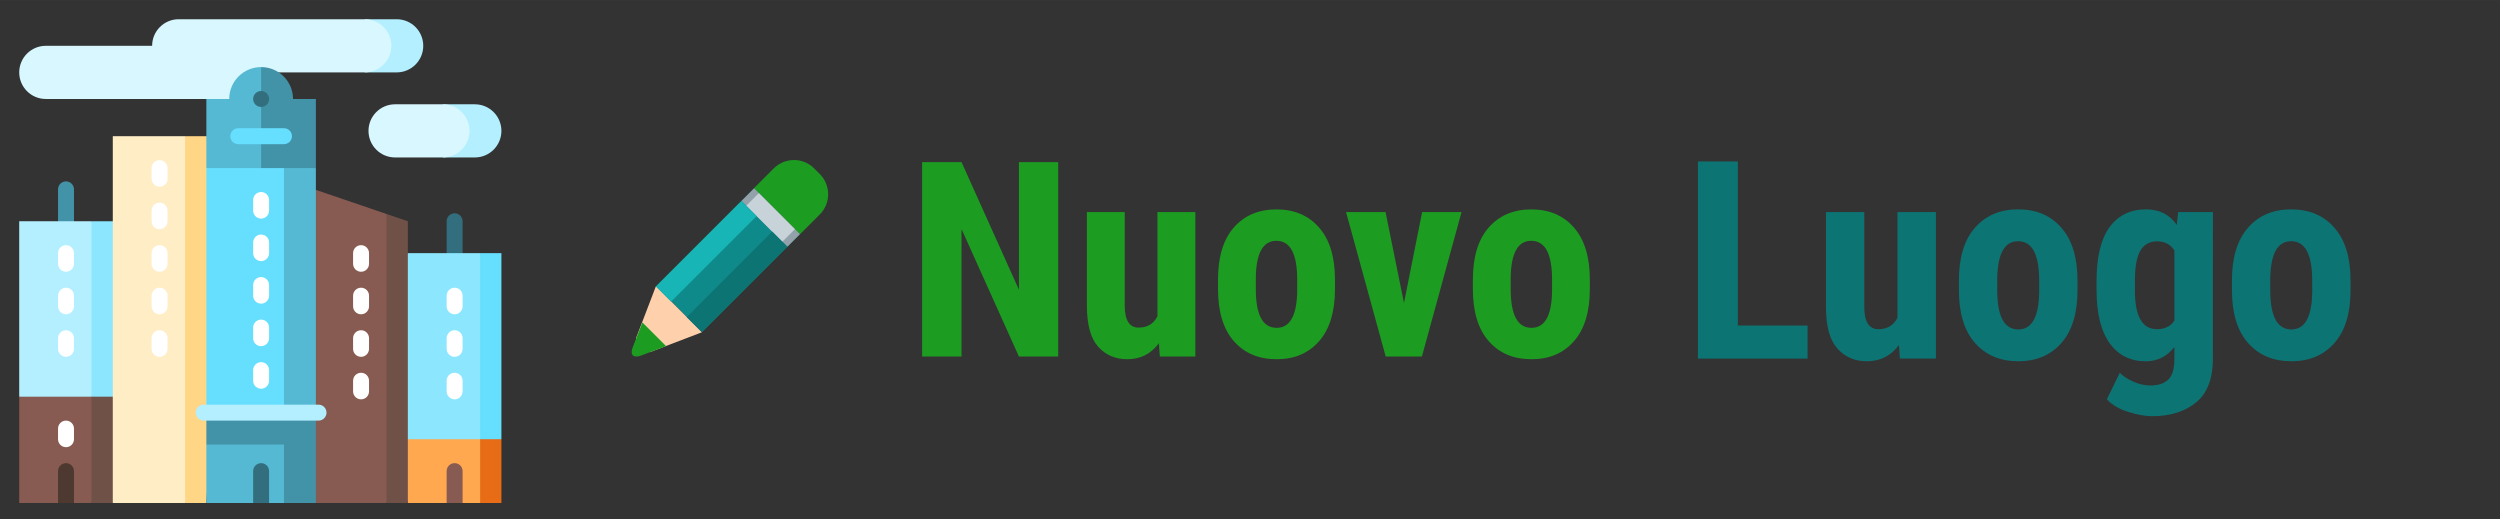 <?xml version="1.0" encoding="UTF-8" standalone="no"?>
<!-- Created with Inkscape (http://www.inkscape.org/) -->

<svg
   width="260"
   height="54"
   viewBox="0 0 68.792 14.287"
   version="1.1"
   id="svg1"
   inkscape:version="1.3.2 (091e20ef0f, 2023-11-25)"
   sodipodi:docname="place-logo-new.svg"
   xml:space="preserve"
   xmlns:inkscape="http://www.inkscape.org/namespaces/inkscape"
   xmlns:sodipodi="http://sodipodi.sourceforge.net/DTD/sodipodi-0.dtd"
   xmlns="http://www.w3.org/2000/svg"
   xmlns:svg="http://www.w3.org/2000/svg"><rect x="0" y="0" width="68.792" height="14.287" fill="#333333" stroke="none"/><sodipodi:namedview
     id="namedview1"
     pagecolor="#ffffff"
     bordercolor="#000000"
     borderopacity="0.25"
     inkscape:showpageshadow="false"
     inkscape:pageopacity="0.0"
     inkscape:pagecheckerboard="0"
     inkscape:deskcolor="#d1d1d1"
     inkscape:document-units="px"
     inkscape:zoom="3.026175"
     inkscape:cx="156.30292"
     inkscape:cy="45.767347"
     inkscape:window-width="2528"
     inkscape:window-height="1404"
     inkscape:window-x="2592"
     inkscape:window-y="0"
     inkscape:window-maximized="1"
     inkscape:current-layer="layer1" /><defs
     id="defs1"><inkscape:path-effect
   effect="fillet_chamfer"
   id="path-effect1"
   is_visible="true"
   lpeversion="1"
   nodesatellites_param="F,0,0,1,0,16.416,0,1 @ F,0,0,1,0,17.567,0,1 @ F,0,0,1,0,16.166,0,1 @ F,0,0,1,0,12.027,0,1"
   radius="0"
   unit="px"
   method="auto"
   mode="F"
   chamfer_steps="1"
   flexible="false"
   use_knot_distance="true"
   apply_no_radius="true"
   apply_with_radius="true"
   only_selected="false"
   hide_knots="false" />
	
	
	
	
	

		
		
	
	
	
	
	
	
	
	
	
	
	
	
	
	
	
	
	
	
	
	
	
	
	
	
	
	
	
	
	
	
	
	
	
	
	
	
	
	
	
	
	
	
	
	
	
<style
   id="style1">.cls-1{fill:#ffffff;}.cls-2{fill:#e5e5e5;}.cls-3{fill:#426572;}.cls-4{fill:#fbc907;}.cls-5{fill:#f3a70f;}.cls-6{fill:#f9f9f9;}.cls-7{opacity:0.5;}.cls-8{fill:#7490a8;}</style><style
   id="style1-54">.cls-1{fill:#ffffff;}.cls-2{fill:#e5e5e5;}.cls-3{fill:#426572;}.cls-4{fill:#fbc907;}.cls-5{fill:#f3a70f;}.cls-6{fill:#f9f9f9;}.cls-7{opacity:0.5;}.cls-8{fill:#7490a8;}</style><style
   id="style1-5">.cls-1{fill:#ffffff;}.cls-2{fill:#e5e5e5;}.cls-3{fill:#426572;}.cls-4{fill:#fbc907;}.cls-5{fill:#f3a70f;}.cls-6{fill:#f9f9f9;}.cls-7{opacity:0.5;}.cls-8{fill:#7490a8;}</style><style
   id="style1-6">.cls-1{fill:#ffffff;}.cls-2{fill:#e5e5e5;}.cls-3{fill:#426572;}.cls-4{fill:#fbc907;}.cls-5{fill:#f3a70f;}.cls-6{fill:#f9f9f9;}.cls-7{opacity:0.5;}.cls-8{fill:#7490a8;}</style></defs><g
     inkscape:label="Livello 1"
     inkscape:groupmode="layer"
     id="layer1"><g
       id="g26"
       transform="matrix(0.026,0,0,0.026,0.507,0.529)"><path
         style="fill:#326e7d"
         d="m 461.644,205.363 c -4.662,0 -8.44,3.778 -8.44,8.44 v 56.264 h 16.879 v -56.264 c 10e-4,-4.663 -3.777,-8.44 -8.439,-8.44 z"
         id="path1" /><path
         style="fill:#4393a8"
         d="m 50.356,171.604 c -4.662,0 -8.44,3.778 -8.44,8.44 v 56.264 h 16.879 v -56.264 c 10e-4,-4.662 -3.777,-8.44 -8.439,-8.44 z"
         id="path2" /><path
         style="fill:#b3efff"
         d="M 400.316,56.264 H 366.558 V 0 h 33.758 c 15.54,0 28.132,12.592 28.132,28.132 0,15.54 -12.591,28.132 -28.132,28.132 z"
         id="path3" /><path
         style="fill:#d9f7ff"
         d="M 366.558,0 H 169.635 c -15.54,0 -28.132,12.592 -28.132,28.132 H 28.976 c -15.54,0 -28.132,12.592 -28.132,28.132 0,15.54 12.592,28.132 28.132,28.132 h 199.736 c 15.54,0 28.132,-12.592 28.132,-28.132 h 109.714 c 15.54,0 28.132,-12.592 28.132,-28.132 C 394.69,12.592 382.098,0 366.558,0 Z"
         id="path4" /><polygon
         style="fill:#e86c16"
         points="511.156,444.484 466.145,421.978 488.651,512 511.156,512 "
         id="polygon4" /><polygon
         style="fill:#ffa850"
         points="488.651,421.978 389.626,421.978 412.132,512 488.651,512 "
         id="polygon5" /><polygon
         style="fill:#66defe"
         points="511.156,247.56 488.651,247.56 454.892,346.022 488.651,444.484 511.156,444.484 "
         id="polygon6" /><rect
         x="389.626"
         y="247.56"
         style="fill:#8ce6fe"
         width="99.024"
         height="196.923"
         id="rect6" /><path
         style="fill:#875b51"
         d="m 461.644,469.802 c -4.662,0 -8.44,3.778 -8.44,8.44 V 512 h 16.879 v -33.758 c 10e-4,-4.662 -3.777,-8.44 -8.439,-8.44 z"
         id="path6" /><g
         id="g9">
	<path
   style="fill:#ffffff"
   d="m 461.644,402.286 c -4.662,0 -8.44,-3.778 -8.44,-8.44 v -11.253 c 0,-4.662 3.778,-8.44 8.44,-8.44 4.662,0 8.44,3.778 8.44,8.44 v 11.253 c 0,4.662 -3.778,8.44 -8.44,8.44 z"
   id="path7" />
	<path
   style="fill:#ffffff"
   d="m 461.644,357.275 c -4.662,0 -8.44,-3.778 -8.44,-8.44 v -11.253 c 0,-4.662 3.778,-8.44 8.44,-8.44 4.662,0 8.44,3.778 8.44,8.44 v 11.253 c 0,4.662 -3.778,8.44 -8.44,8.44 z"
   id="path8" />
	<path
   style="fill:#ffffff"
   d="m 461.644,312.264 c -4.662,0 -8.44,-3.778 -8.44,-8.44 v -11.253 c 0,-4.662 3.778,-8.44 8.44,-8.44 4.662,0 8.44,3.778 8.44,8.44 v 11.253 c 0,4.662 -3.778,8.44 -8.44,8.44 z"
   id="path9" />
</g><polygon
         style="fill:#705147"
         points="412.132,213.802 412.132,512 389.626,512 344.615,365.152 389.626,206.128 "
         id="polygon9" /><polygon
         style="fill:#875b51"
         points="389.626,206.128 389.626,512 313.108,512 290.602,202.549 313.108,180.044 "
         id="polygon10" /><g
         id="g13">
	<path
   style="fill:#ffffff"
   d="m 362.62,402.286 c -4.662,0 -8.44,-3.778 -8.44,-8.44 v -11.253 c 0,-4.662 3.778,-8.44 8.44,-8.44 4.662,0 8.44,3.778 8.44,8.44 v 11.253 c -10e-4,4.662 -3.778,8.44 -8.44,8.44 z"
   id="path10" />
	<path
   style="fill:#ffffff"
   d="m 362.62,357.275 c -4.662,0 -8.44,-3.778 -8.44,-8.44 v -11.253 c 0,-4.662 3.778,-8.44 8.44,-8.44 4.662,0 8.44,3.778 8.44,8.44 v 11.253 c -10e-4,4.662 -3.778,8.44 -8.44,8.44 z"
   id="path11" />
	<path
   style="fill:#ffffff"
   d="m 362.62,312.264 c -4.662,0 -8.44,-3.778 -8.44,-8.44 v -11.253 c 0,-4.662 3.778,-8.44 8.44,-8.44 4.662,0 8.44,3.778 8.44,8.44 v 11.253 c -10e-4,4.662 -3.778,8.44 -8.44,8.44 z"
   id="path12" />
	<path
   style="fill:#ffffff"
   d="m 362.62,267.253 c -4.662,0 -8.44,-3.778 -8.44,-8.44 V 247.56 c 0,-4.662 3.778,-8.44 8.44,-8.44 4.662,0 8.44,3.778 8.44,8.44 v 11.253 c -10e-4,4.662 -3.778,8.44 -8.44,8.44 z"
   id="path13" />
</g><polygon
         style="fill:#875b51"
         points="99.868,376.967 0.844,399.473 0.844,512 77.363,512 "
         id="polygon13" /><polygon
         style="fill:#705147"
         points="122.374,376.967 77.363,376.967 77.363,512 99.868,512 "
         id="polygon14" /><polygon
         style="fill:#8ce6fe"
         points="122.374,213.802 77.363,213.802 43.604,306.637 77.363,399.473 122.374,399.473 "
         id="polygon15" /><rect
         x="0.844"
         y="213.802"
         style="fill:#b3efff"
         width="76.519"
         height="185.67"
         id="rect15" /><path
         style="fill:#4d392f"
         d="m 50.356,469.802 c -4.662,0 -8.44,3.778 -8.44,8.44 V 512 h 16.879 v -33.758 c 10e-4,-4.662 -3.777,-8.44 -8.439,-8.44 z"
         id="path15" /><g
         id="g19">
	<path
   style="fill:#ffffff"
   d="m 50.356,452.923 c -4.662,0 -8.44,-3.778 -8.44,-8.44 V 433.23 c 0,-4.662 3.778,-8.44 8.44,-8.44 4.662,0 8.44,3.778 8.44,8.44 v 11.253 c 0,4.663 -3.778,8.44 -8.44,8.44 z"
   id="path16-5" />
	<path
   style="fill:#ffffff"
   d="m 50.356,357.275 c -4.662,0 -8.44,-3.778 -8.44,-8.44 v -11.253 c 0,-4.662 3.778,-8.44 8.44,-8.44 4.662,0 8.44,3.778 8.44,8.44 v 11.253 c 0,4.662 -3.778,8.44 -8.44,8.44 z"
   id="path17-6" />
	<path
   style="fill:#ffffff"
   d="m 50.356,312.264 c -4.662,0 -8.44,-3.778 -8.44,-8.44 v -11.253 c 0,-4.662 3.778,-8.44 8.44,-8.44 4.662,0 8.44,3.778 8.44,8.44 v 11.253 c 0,4.662 -3.778,8.44 -8.44,8.44 z"
   id="path18-2" />
	<path
   style="fill:#ffffff"
   d="m 50.356,267.253 c -4.662,0 -8.44,-3.778 -8.44,-8.44 V 247.56 c 0,-4.662 3.778,-8.44 8.44,-8.44 4.662,0 8.44,3.778 8.44,8.44 v 11.253 c 0,4.662 -3.778,8.44 -8.44,8.44 z"
   id="path19-9" />
</g><polygon
         style="fill:#ffd686"
         points="176.387,123.78 142.629,317.89 176.387,512 198.892,512 221.398,123.78 "
         id="polygon19" /><rect
         x="99.868"
         y="123.78"
         style="fill:#ffedc6"
         width="76.519"
         height="388.22"
         id="rect19" /><g
         id="g24">
	<path
   style="fill:#ffffff"
   d="m 149.38,357.275 c -4.662,0 -8.44,-3.778 -8.44,-8.44 v -11.253 c 0,-4.662 3.778,-8.44 8.44,-8.44 4.662,0 8.44,3.778 8.44,8.44 v 11.253 c 0,4.662 -3.778,8.44 -8.44,8.44 z"
   id="path20-1" />
	<path
   style="fill:#ffffff"
   d="m 149.38,312.264 c -4.662,0 -8.44,-3.778 -8.44,-8.44 v -11.253 c 0,-4.662 3.778,-8.44 8.44,-8.44 4.662,0 8.44,3.778 8.44,8.44 v 11.253 c 0,4.662 -3.778,8.44 -8.44,8.44 z"
   id="path21-2" />
	<path
   style="fill:#ffffff"
   d="m 149.38,267.253 c -4.662,0 -8.44,-3.778 -8.44,-8.44 V 247.56 c 0,-4.662 3.778,-8.44 8.44,-8.44 4.662,0 8.44,3.778 8.44,8.44 v 11.253 c 0,4.662 -3.778,8.44 -8.44,8.44 z"
   id="path22-7" />
	<path
   style="fill:#ffffff"
   d="m 149.38,222.242 c -4.662,0 -8.44,-3.778 -8.44,-8.44 v -11.253 c 0,-4.662 3.778,-8.44 8.44,-8.44 4.662,0 8.44,3.778 8.44,8.44 v 11.253 c 0,4.662 -3.778,8.44 -8.44,8.44 z"
   id="path23" />
	<path
   style="fill:#ffffff"
   d="m 149.38,177.231 c -4.662,0 -8.44,-3.778 -8.44,-8.44 v -11.253 c 0,-4.662 3.778,-8.44 8.44,-8.44 4.662,0 8.44,3.778 8.44,8.44 v 11.253 c 0,4.662 -3.778,8.44 -8.44,8.44 z"
   id="path24" />
</g><path
         style="fill:#b3efff"
         d="m 483.024,90.022 h -33.758 v 56.264 h 33.758 c 15.54,0 28.132,-12.592 28.132,-28.132 0,-15.54 -12.592,-28.132 -28.132,-28.132 z"
         id="path25" /><path
         style="fill:#d9f7ff"
         d="m 449.266,90.022 h -50.637 c -15.54,0 -28.132,12.592 -28.132,28.132 0,15.54 12.592,28.132 28.132,28.132 h 50.637 c 15.54,0 28.132,-12.592 28.132,-28.132 0,-15.54 -12.592,-28.132 -28.132,-28.132 z"
         id="path26" /><path
         style="fill:#4393a8"
         d="m 290.602,84.396 c 0,-18.645 -15.114,-33.758 -33.758,-33.758 L 234.339,180.045 314.796,157.54 V 84.396 Z"
         id="path27" /><path
         style="fill:#55b9d3"
         d="m 223.086,84.396 h -24.193 v 73.143 l 57.952,22.505 V 50.637 c -18.646,0 -33.759,15.114 -33.759,33.759 z"
         id="path28" /><polygon
         style="fill:#4393a8"
         points="281.037,512 314.796,512 314.796,416.352 256.844,393.846 198.892,416.352 198.892,450.11 "
         id="polygon28" /><g
         id="g29">
	<rect
   x="198.892"
   y="450.11"
   style="fill:#55b9d3"
   width="82.145"
   height="61.89"
   id="rect28" />
	<polygon
   style="fill:#55b9d3"
   points="314.796,157.538 281.037,157.538 258.532,286.945 281.037,416.352 314.796,416.352 "
   id="polygon29" />
</g><rect
         x="198.892"
         y="157.538"
         style="fill:#66defe"
         width="82.145"
         height="258.813"
         id="rect29" /><circle
         style="fill:#326e7d"
         cx="256.844"
         cy="84.396"
         r="8.44"
         id="circle29" /><g
         id="g33">
	<path
   style="fill:#ffffff"
   d="m 256.844,391.033 c -4.662,0 -8.44,-3.778 -8.44,-8.44 V 371.34 c 0,-4.662 3.778,-8.44 8.44,-8.44 4.662,0 8.44,3.778 8.44,8.44 v 11.253 c 0,4.662 -3.778,8.44 -8.44,8.44 z"
   id="path29" />
	<path
   style="fill:#ffffff"
   d="m 256.844,346.022 c -4.662,0 -8.44,-3.778 -8.44,-8.44 V 326.33 c 0,-4.662 3.778,-8.44 8.44,-8.44 4.662,0 8.44,3.778 8.44,8.44 v 11.253 c 0,4.661 -3.778,8.439 -8.44,8.439 z"
   id="path30" />
	<path
   style="fill:#ffffff"
   d="m 256.844,301.011 c -4.662,0 -8.44,-3.778 -8.44,-8.44 v -11.253 c 0,-4.662 3.778,-8.44 8.44,-8.44 4.662,0 8.44,3.778 8.44,8.44 v 11.253 c 0,4.662 -3.778,8.44 -8.44,8.44 z"
   id="path31" />
	<path
   style="fill:#ffffff"
   d="m 256.844,256 c -4.662,0 -8.44,-3.778 -8.44,-8.44 v -11.253 c 0,-4.662 3.778,-8.44 8.44,-8.44 4.662,0 8.44,3.778 8.44,8.44 v 11.253 c 0,4.662 -3.778,8.44 -8.44,8.44 z"
   id="path32" />
	<path
   style="fill:#ffffff"
   d="m 256.844,210.989 c -4.662,0 -8.44,-3.778 -8.44,-8.44 v -11.253 c 0,-4.662 3.778,-8.44 8.44,-8.44 4.662,0 8.44,3.778 8.44,8.44 v 11.253 c 0,4.662 -3.778,8.44 -8.44,8.44 z"
   id="path33" />
</g><path
         style="fill:#66defe"
         d="M 281.037,132.22 H 232.65 c -4.662,0 -8.44,-3.778 -8.44,-8.44 0,-4.662 3.778,-8.44 8.44,-8.44 h 48.387 c 4.662,0 8.44,3.778 8.44,8.44 0,4.662 -3.778,8.44 -8.44,8.44 z"
         id="path34" /><path
         style="fill:#b3efff"
         d="m 317.609,424.791 h -121.53 c -4.662,0 -8.44,-3.778 -8.44,-8.44 0,-4.662 3.778,-8.44 8.44,-8.44 h 121.53 c 4.662,0 8.44,3.778 8.44,8.44 0,4.662 -3.778,8.44 -8.44,8.44 z"
         id="path35" /><path
         style="fill:#326e7d"
         d="m 256.844,469.802 c -4.662,0 -8.44,3.778 -8.44,8.44 V 512 h 16.879 v -33.758 c 10e-4,-4.662 -3.777,-8.44 -8.439,-8.44 z"
         id="path36" /></g><g
       id="g38"
       transform="translate(2.974,0.655)"><path
         d="m 56.081,5.106 c -0.43,0 -0.765,0.163 -1.006,0.488 -0.238,0.325 -0.358,0.818 -0.358,1.479 v 0.264 c 0,0.631 0.119,1.114 0.358,1.45 0.241,0.333 0.574,0.499 0.998,0.499 0.32,0 0.582,-0.131 0.786,-0.395 v 0.324 c 0,0.281 -0.057,0.473 -0.171,0.577 -0.114,0.107 -0.278,0.16 -0.492,0.16 -0.154,0 -0.309,-0.035 -0.465,-0.104 C 55.577,9.781 55.452,9.699 55.355,9.602 l -0.354,0.73 c 0.142,0.154 0.336,0.269 0.585,0.346 0.251,0.079 0.47,0.119 0.656,0.119 0.502,0 0.906,-0.126 1.214,-0.38 0.308,-0.251 0.462,-0.653 0.462,-1.207 V 5.18 h -0.954 l -0.041,0.354 C 56.727,5.249 56.446,5.106 56.081,5.106 Z m 0.305,0.879 c 0.209,0 0.366,0.085 0.473,0.253 V 8.168 c -0.104,0.156 -0.264,0.235 -0.48,0.235 -0.405,0 -0.607,-0.355 -0.607,-1.066 V 7.073 c 0,-0.382 0.05,-0.659 0.149,-0.831 0.102,-0.171 0.257,-0.257 0.465,-0.257 z"
         style="font-weight:bold;font-size:5.524px;font-family:'Roboto Condensed';-inkscape-font-specification:'Roboto Condensed,  Bold';letter-spacing:0px;fill:#0d7474;stroke-width:2.146;stroke-linecap:round;stroke-linejoin:round"
         id="path20" /><path
         d="m 52.557,5.106 c -0.497,0 -0.893,0.169 -1.188,0.507 -0.293,0.335 -0.44,0.819 -0.44,1.452 v 0.265 c 0,0.633 0.148,1.117 0.443,1.452 0.296,0.335 0.693,0.503 1.192,0.503 0.497,0 0.892,-0.168 1.185,-0.503 0.296,-0.335 0.443,-0.819 0.443,-1.452 V 7.065 c 0,-0.633 -0.148,-1.117 -0.443,-1.452 C 53.456,5.275 53.059,5.106 52.557,5.106 Z m 0,0.876 c 0.387,0 0.581,0.361 0.581,1.083 v 0.332 c -0.012,0.675 -0.204,1.013 -0.574,1.013 -0.387,0 -0.581,-0.36 -0.581,-1.081 V 6.998 C 51.996,6.32 52.187,5.982 52.557,5.982 Z"
         style="font-weight:bold;font-size:5.524px;font-family:'Roboto Condensed';-inkscape-font-specification:'Roboto Condensed,  Bold';letter-spacing:0px;fill:#0d7474;stroke-width:2.146;stroke-linecap:round;stroke-linejoin:round"
         id="path19" /><path
         d="m 47.271,5.18 v 2.608 c 0,0.531 0.104,0.914 0.313,1.147 0.209,0.233 0.479,0.35 0.812,0.35 0.37,0 0.664,-0.149 0.883,-0.447 l 0.026,0.373 h 0.991 V 5.18 h -1.058 v 2.91 c -0.107,0.209 -0.282,0.313 -0.525,0.313 -0.258,0 -0.388,-0.205 -0.388,-0.615 V 5.18 Z"
         style="font-weight:bold;font-size:5.524px;font-family:'Roboto Condensed';-inkscape-font-specification:'Roboto Condensed,  Bold';letter-spacing:0px;fill:#0d7474;stroke-width:2.146;stroke-linecap:round;stroke-linejoin:round"
         id="path21" /><path
         d="m 43.748,3.788 v 5.424 h 3.017 V 8.302 H 44.846 V 3.788 Z"
         style="font-weight:bold;font-size:5.524px;font-family:'Roboto Condensed';-inkscape-font-specification:'Roboto Condensed,  Bold';letter-spacing:0px;fill:#0d7474;stroke-width:2.146;stroke-linecap:round;stroke-linejoin:round"
         id="path18" /><path
         d="m 60.07,5.106 c -0.497,0 -0.893,0.169 -1.188,0.507 -0.293,0.335 -0.44,0.819 -0.44,1.452 v 0.265 c 0,0.633 0.148,1.117 0.443,1.452 0.296,0.335 0.693,0.503 1.192,0.503 0.497,0 0.892,-0.168 1.185,-0.503 0.296,-0.335 0.443,-0.819 0.443,-1.452 V 7.065 c 0,-0.633 -0.148,-1.117 -0.443,-1.452 C 60.969,5.275 60.572,5.106 60.07,5.106 Z m 0,0.876 c 0.387,0 0.581,0.361 0.581,1.083 v 0.332 c -0.012,0.675 -0.204,1.013 -0.574,1.013 -0.387,0 -0.581,-0.36 -0.581,-1.081 V 6.998 c 0.012,-0.678 0.204,-1.016 0.574,-1.016 z"
         style="font-weight:bold;font-size:5.524px;font-family:'Roboto Condensed';-inkscape-font-specification:'Roboto Condensed,  Bold';letter-spacing:0px;fill:#0d7474;stroke-width:2.146;stroke-linecap:round;stroke-linejoin:round"
         id="path37" /></g><g
       id="g37"
       transform="translate(8.416,-19.888)"><path
         fill="#ffce31"
         d="m 9.636,27.766 2.695,-2.694 1.26,1.261 -2.695,2.694 z"
         id="path1-7"
         style="fill:#0f8a8a;fill-opacity:1;stroke-width:0.084" /><path
         d="M 14.145,24.68 13.984,24.519 c -0.304,-0.304 -0.794,-0.304 -1.107,0 l -0.549,0.549 1.267,1.267 0.549,-0.549 c 0.304,-0.304 0.304,-0.803 0,-1.107"
         fill="#ed4c5c"
         id="path2-1"
         style="fill:#1d9c22;fill-opacity:1;stroke-width:0.084" /><path
         fill="#93a2aa"
         d="m 11.989,25.416 0.346,-0.347 1.261,1.261 -0.346,0.346 z"
         id="path3-7"
         style="stroke-width:0.084" /><path
         fill="#c7d3d8"
         d="m 12.12,25.547 0.346,-0.346 0.992,0.992 -0.347,0.346 z"
         id="path4-4"
         style="stroke-width:0.084" /><path
         fill="#fed0ac"
         d="m 9.633,27.763 -0.549,1.436 0.38,0.38 1.436,-0.549 z"
         id="path5"
         style="stroke-width:0.084" /><path
         d="m 8.991,29.453 c -0.076,0.203 0.025,0.296 0.228,0.22 l 0.693,-0.262 -0.651,-0.651 -0.27,0.693"
         fill="#333333"
         id="path6-7"
         style="fill:#1d9c22;fill-opacity:1;stroke-width:0.084" /><path
         fill="#ffdf85"
         d="m 9.632,27.77 2.354,-2.354 0.418,0.418 -2.354,2.354 z"
         id="path7-2"
         style="fill:#17b5b5;fill-opacity:1;stroke-width:0.084" /><path
         fill="#ff8736"
         d="m 10.478,28.612 2.354,-2.354 0.418,0.418 -2.354,2.354 z"
         id="path8-4"
         style="fill:#0d7474;fill-opacity:1;stroke-width:0.084" /><g
         id="g3"
         transform="translate(-5.661,43.038)"><path
           d="m 34.284,-17.315 1.091,3.975 h 0.996 l 1.091,-3.975 h -1.084 l -0.5,2.502 -0.507,-2.502 z"
           style="font-weight:bold;font-size:7.524px;font-family:'Roboto Condensed';-inkscape-font-specification:'Roboto Condensed,  Bold';letter-spacing:0px;fill:#1d9c22;stroke-width:2.116;stroke-linecap:square;stroke-linejoin:round"
           id="path66" /><path
           d="m 27.153,-17.315 v 2.572 c 0,0.524 0.103,0.901 0.309,1.132 0.206,0.23 0.473,0.345 0.801,0.345 0.365,0 0.655,-0.147 0.871,-0.441 l 0.026,0.367 h 0.977 v -3.975 h -1.043 v 2.87 c -0.105,0.206 -0.278,0.309 -0.518,0.309 -0.255,0 -0.382,-0.202 -0.382,-0.606 v -2.572 z"
           style="font-weight:bold;font-size:7.524px;font-family:'Roboto Condensed';-inkscape-font-specification:'Roboto Condensed,  Bold';letter-spacing:0px;fill:#1d9c22;stroke-width:2.116;stroke-linecap:square;stroke-linejoin:round"
           id="path65" /><path
           d="m 39.38,-17.388 c -0.49,0 -0.881,0.167 -1.172,0.5 -0.289,0.331 -0.434,0.808 -0.434,1.433 v 0.26 c 0,0.625 0.146,1.102 0.437,1.433 0.291,0.331 0.683,0.496 1.176,0.496 0.49,0 0.879,-0.165 1.168,-0.496 0.291,-0.331 0.437,-0.808 0.437,-1.433 v -0.26 c 0,-0.625 -0.146,-1.102 -0.437,-1.433 -0.289,-0.333 -0.681,-0.5 -1.176,-0.5 z m 0,0.864 c 0.382,0 0.573,0.356 0.573,1.069 v 0.327 c -0.012,0.666 -0.201,0.999 -0.566,0.999 -0.382,0 -0.573,-0.355 -0.573,-1.066 v -0.327 c 0.012,-0.669 0.201,-1.003 0.566,-1.003 z"
           style="font-weight:bold;font-size:7.524px;font-family:'Roboto Condensed';-inkscape-font-specification:'Roboto Condensed,  Bold';letter-spacing:0px;fill:#1d9c22;stroke-width:2.116;stroke-linecap:square;stroke-linejoin:round"
           id="path64" /><path
           d="m 32.367,-17.388 c -0.49,0 -0.881,0.167 -1.173,0.5 -0.289,0.331 -0.433,0.808 -0.433,1.433 v 0.26 c 0,0.625 0.146,1.102 0.437,1.433 0.291,0.331 0.683,0.496 1.176,0.496 0.49,0 0.879,-0.165 1.168,-0.496 0.291,-0.331 0.437,-0.808 0.437,-1.433 v -0.26 c 0,-0.625 -0.146,-1.102 -0.437,-1.433 -0.289,-0.333 -0.681,-0.5 -1.176,-0.5 z m 0,0.864 c 0.382,0 0.573,0.356 0.573,1.069 v 0.327 c -0.012,0.666 -0.201,0.999 -0.566,0.999 -0.382,0 -0.573,-0.355 -0.573,-1.066 v -0.327 c 0.012,-0.669 0.201,-1.003 0.566,-1.003 z"
           style="font-weight:bold;font-size:7.524px;font-family:'Roboto Condensed';-inkscape-font-specification:'Roboto Condensed,  Bold';letter-spacing:0px;fill:#1d9c22;stroke-width:2.116;stroke-linecap:square;stroke-linejoin:round"
           id="path63" /><path
           d="m 22.619,-18.689 v 5.35 h 1.084 v -3.509 l 1.58,3.509 h 1.08 v -5.35 h -1.08 v 3.512 l -1.58,-3.512 z"
           style="font-weight:bold;font-size:7.524px;font-family:'Roboto Condensed';-inkscape-font-specification:'Roboto Condensed,  Bold';letter-spacing:0px;fill:#1d9c22;stroke-width:2.116;stroke-linecap:square;stroke-linejoin:round"
           id="path62" /></g></g></g></svg>
